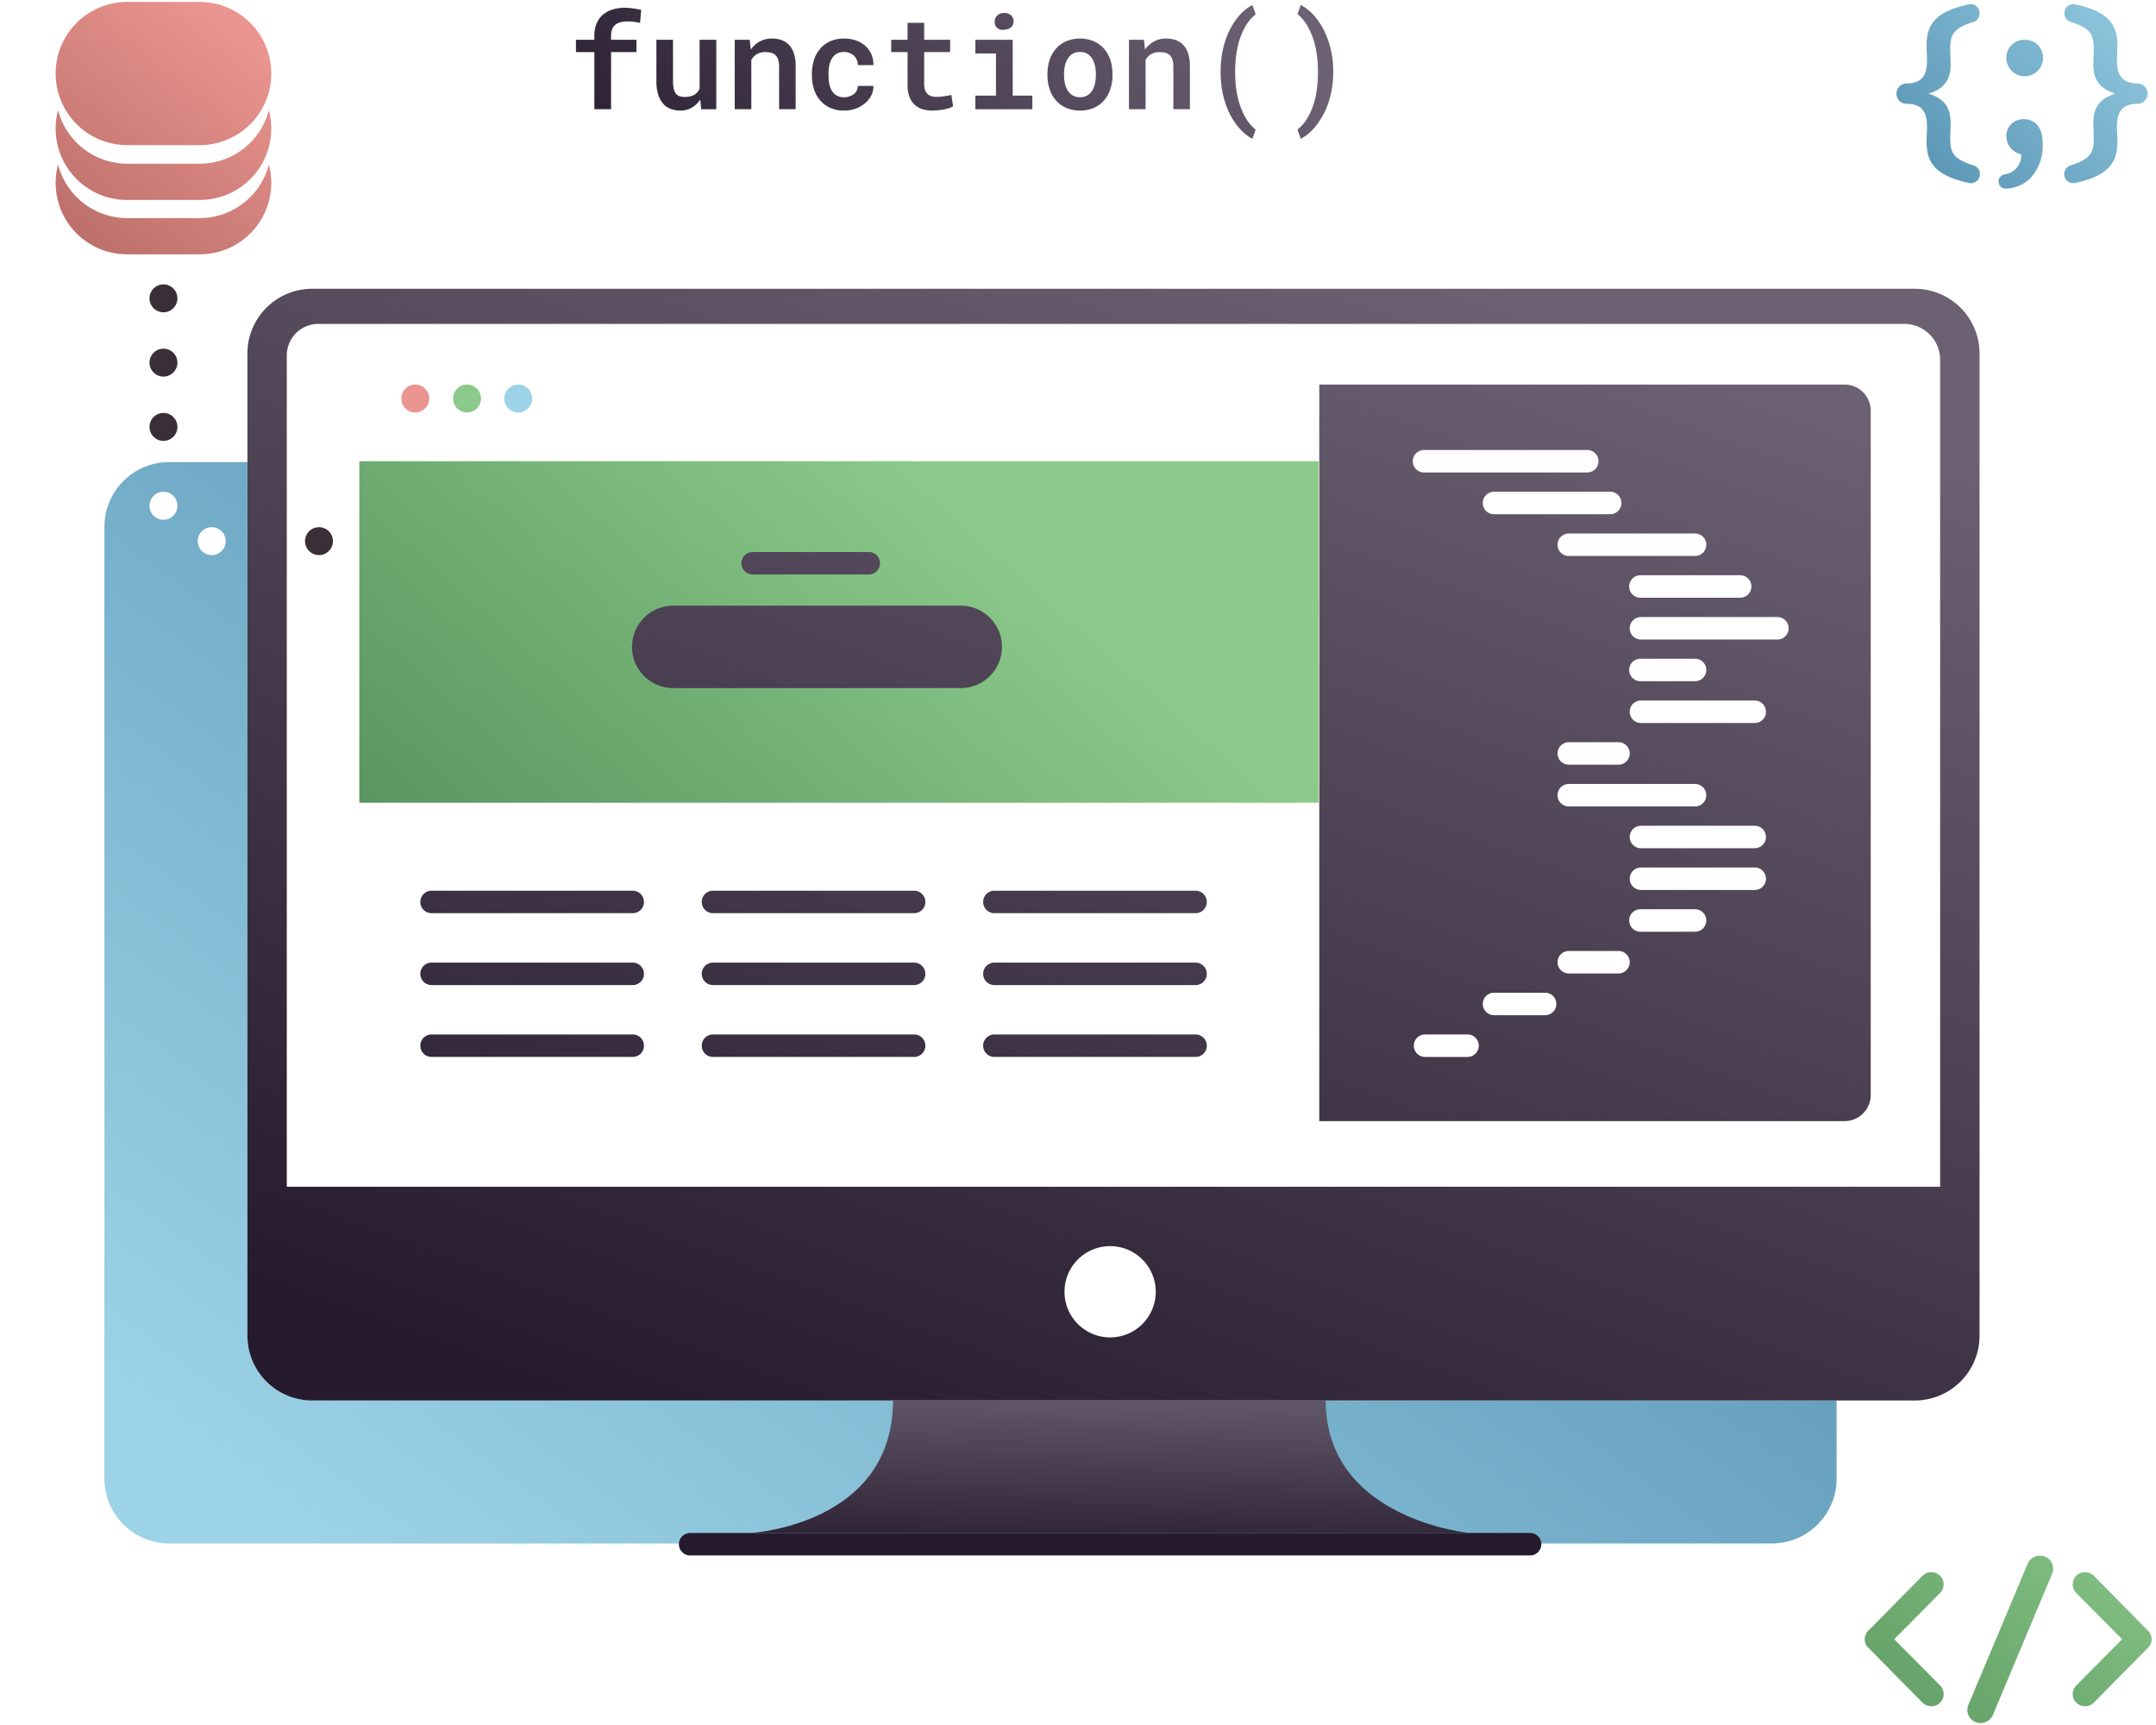 <svg id="Layer_1" data-name="Layer 1" xmlns="http://www.w3.org/2000/svg" xmlns:xlink="http://www.w3.org/1999/xlink" viewBox="0 0 335.78 268.624"><defs><style>.cls-1{fill:#3a2f37;}.cls-2{fill:url(#linear-gradient);}.cls-3{fill:url(#linear-gradient-2);}.cls-4{fill:url(#linear-gradient-3);}.cls-5{fill:url(#linear-gradient-4);}.cls-6{fill:url(#linear-gradient-5);}.cls-7{fill:url(#linear-gradient-6);}.cls-8{fill:url(#linear-gradient-7);}.cls-9{fill:url(#linear-gradient-8);}.cls-10{fill:url(#linear-gradient-9);}.cls-11{fill:url(#linear-gradient-10);}.cls-12{fill:url(#linear-gradient-11);}.cls-13{fill:url(#linear-gradient-12);}.cls-14{fill:url(#linear-gradient-13);}.cls-15{fill:url(#linear-gradient-14);}.cls-16{fill:url(#linear-gradient-15);}.cls-17{fill:url(#linear-gradient-16);}.cls-18{fill:url(#linear-gradient-17);}.cls-19{fill:url(#linear-gradient-18);}.cls-20{fill:url(#linear-gradient-19);}.cls-21{fill:url(#linear-gradient-20);}.cls-22{fill:url(#linear-gradient-21);}.cls-23{fill:url(#linear-gradient-22);}.cls-24{fill:url(#linear-gradient-23);}.cls-25{fill:#261b2d;}.cls-26{fill:#8cca8b;}.cls-27{fill:#eb9590;}.cls-28{fill:#9cd3e7;}.cls-29{fill:url(#linear-gradient-24);}.cls-30{fill:url(#linear-gradient-25);}.cls-31{fill:url(#linear-gradient-26);}.cls-32{fill:url(#linear-gradient-27);}.cls-33{fill:url(#linear-gradient-28);}.cls-34{fill:url(#linear-gradient-29);}.cls-35{fill:url(#linear-gradient-30);}.cls-36{fill:url(#linear-gradient-31);}.cls-37{fill:url(#linear-gradient-32);}.cls-38{fill:url(#linear-gradient-33);}.cls-39{fill:url(#linear-gradient-34);}.cls-40{fill:url(#linear-gradient-35);}.cls-41{fill:url(#linear-gradient-36);}.cls-42{fill:url(#linear-gradient-37);}</style><linearGradient id="linear-gradient" x1="3.347" y1="39.529" x2="33.512" y2="1.217" gradientUnits="userSpaceOnUse"><stop offset="0" stop-color="#b46964"/><stop offset="1" stop-color="#eb9590"/></linearGradient><linearGradient id="linear-gradient-2" x1="7.866" y1="43.087" x2="38.031" y2="4.776" xlink:href="#linear-gradient"/><linearGradient id="linear-gradient-3" x1="11.981" y1="46.328" x2="42.146" y2="8.016" xlink:href="#linear-gradient"/><linearGradient id="linear-gradient-4" x1="80.534" y1="21.446" x2="158.006" y2="-43.861" gradientUnits="userSpaceOnUse"><stop offset="0" stop-color="#261b2d"/><stop offset="1" stop-color="#6c6173"/></linearGradient><linearGradient id="linear-gradient-5" x1="86.634" y1="28.682" x2="164.106" y2="-36.625" xlink:href="#linear-gradient-4"/><linearGradient id="linear-gradient-6" x1="91.735" y1="34.733" x2="169.207" y2="-30.573" xlink:href="#linear-gradient-4"/><linearGradient id="linear-gradient-7" x1="96.837" y1="40.785" x2="174.309" y2="-24.521" xlink:href="#linear-gradient-4"/><linearGradient id="linear-gradient-8" x1="101.661" y1="46.507" x2="179.132" y2="-18.799" xlink:href="#linear-gradient-4"/><linearGradient id="linear-gradient-9" x1="103.116" y1="48.234" x2="180.587" y2="-17.073" xlink:href="#linear-gradient-4"/><linearGradient id="linear-gradient-10" x1="107.175" y1="53.05" x2="184.647" y2="-12.257" xlink:href="#linear-gradient-4"/><linearGradient id="linear-gradient-11" x1="112.108" y1="58.901" x2="189.579" y2="-6.406" xlink:href="#linear-gradient-4"/><linearGradient id="linear-gradient-12" x1="117.241" y1="64.989" x2="194.712" y2="-0.317" xlink:href="#linear-gradient-4"/><linearGradient id="linear-gradient-13" x1="123.004" y1="71.826" x2="200.475" y2="6.52" xlink:href="#linear-gradient-4"/><linearGradient id="linear-gradient-14" x1="126.234" y1="75.658" x2="203.706" y2="10.352" xlink:href="#linear-gradient-4"/><linearGradient id="linear-gradient-15" x1="287.418" y1="31.626" x2="333.183" y2="-10.967" gradientUnits="userSpaceOnUse"><stop offset="0" stop-color="#4b87aa"/><stop offset="0.997" stop-color="#9cd3e7"/></linearGradient><linearGradient id="linear-gradient-16" x1="289.106" y1="33.44" x2="334.871" y2="-9.153" xlink:href="#linear-gradient-15"/><linearGradient id="linear-gradient-17" x1="296.057" y1="40.908" x2="341.822" y2="-1.685" xlink:href="#linear-gradient-15"/><linearGradient id="linear-gradient-18" x1="295.938" y1="40.781" x2="341.703" y2="-1.812" xlink:href="#linear-gradient-15"/><linearGradient id="linear-gradient-19" x1="285.388" y1="274.608" x2="324.204" y2="222.23" gradientUnits="userSpaceOnUse"><stop offset="0" stop-color="#5a965f"/><stop offset="1" stop-color="#8cca8b"/></linearGradient><linearGradient id="linear-gradient-20" x1="294.025" y1="281.009" x2="332.841" y2="228.631" xlink:href="#linear-gradient-19"/><linearGradient id="linear-gradient-21" x1="302.221" y1="287.082" x2="341.037" y2="234.704" xlink:href="#linear-gradient-19"/><linearGradient id="linear-gradient-22" x1="215.791" y1="67.45" x2="74.843" y2="260.862" xlink:href="#linear-gradient-15"/><linearGradient id="linear-gradient-23" x1="172.775" y1="244.049" x2="173.433" y2="213.484" xlink:href="#linear-gradient-4"/><linearGradient id="linear-gradient-24" x1="85.505" y1="149.378" x2="149.513" y2="77.149" xlink:href="#linear-gradient-19"/><linearGradient id="linear-gradient-25" x1="79.531" y1="215.803" x2="153.513" y2="13.014" xlink:href="#linear-gradient-4"/><linearGradient id="linear-gradient-26" x1="85.124" y1="216.176" x2="159.105" y2="13.388" xlink:href="#linear-gradient-4"/><linearGradient id="linear-gradient-27" x1="56.977" y1="211.447" x2="134.701" y2="-1.598" xlink:href="#linear-gradient-4"/><linearGradient id="linear-gradient-28" x1="60.763" y1="212.263" x2="138.487" y2="-0.783" xlink:href="#linear-gradient-4"/><linearGradient id="linear-gradient-29" x1="64.549" y1="213.078" x2="142.272" y2="0.032" xlink:href="#linear-gradient-4"/><linearGradient id="linear-gradient-30" x1="95.52" y1="225.934" x2="173.244" y2="12.889" xlink:href="#linear-gradient-4"/><linearGradient id="linear-gradient-31" x1="99.306" y1="226.749" x2="177.03" y2="13.704" xlink:href="#linear-gradient-4"/><linearGradient id="linear-gradient-32" x1="103.092" y1="227.564" x2="180.816" y2="14.519" xlink:href="#linear-gradient-4"/><linearGradient id="linear-gradient-33" x1="134.063" y1="240.421" x2="211.787" y2="27.375" xlink:href="#linear-gradient-4"/><linearGradient id="linear-gradient-34" x1="137.849" y1="241.236" x2="215.573" y2="28.19" xlink:href="#linear-gradient-4"/><linearGradient id="linear-gradient-35" x1="141.635" y1="242.051" x2="219.359" y2="29.005" xlink:href="#linear-gradient-4"/><linearGradient id="linear-gradient-36" x1="135.756" y1="234.756" x2="208.669" y2="34.897" xlink:href="#linear-gradient-4"/><linearGradient id="linear-gradient-37" x1="197.429" y1="255.298" x2="269.635" y2="57.376" xlink:href="#linear-gradient-4"/></defs><title>skillset-icons</title><circle class="cls-1" cx="25.458" cy="46.458" r="2.175"/><circle class="cls-1" cx="49.678" cy="84.269" r="2.175"/><circle class="cls-1" cx="25.458" cy="66.482" r="2.175"/><circle class="cls-1" cx="25.458" cy="56.47" r="2.175"/><path class="cls-2" d="M19.819.3H31.1a11.15,11.15,0,0,1,11.15,11.15v0A11.149,11.149,0,0,1,31.1,22.6H19.819a11.15,11.15,0,0,1-11.15-11.15v0A11.149,11.149,0,0,1,19.819.3Z"/><path class="cls-3" d="M19.819,31.134H31.1A11.114,11.114,0,0,0,41.874,17.165,11.144,11.144,0,0,1,31.1,25.494H19.819A11.144,11.144,0,0,1,9.043,17.165,11.11,11.11,0,0,0,19.819,31.134Z"/><path class="cls-4" d="M31.1,33.961H19.819a11.144,11.144,0,0,1-10.776-8.33A11.111,11.111,0,0,0,19.819,39.6H31.1a11.115,11.115,0,0,0,10.776-13.97A11.144,11.144,0,0,1,31.1,33.961Z"/><path class="cls-5" d="M98.652,1.321c-.219-.033-.441-.06-.664-.08s-.455-.03-.694-.03A6.284,6.284,0,0,0,95.34,1.5a4.154,4.154,0,0,0-1.493.834A3.811,3.811,0,0,0,92.9,3.7a4.861,4.861,0,0,0-.334,1.868V6.2H89.7V8.115h2.868v8.893h2.6V8.115h3.956V6.2H95.166v-.63a2.918,2.918,0,0,1,.134-.924,1.626,1.626,0,0,1,.415-.674,1.812,1.812,0,0,1,.779-.47,3.846,3.846,0,0,1,1.179-.16,8.26,8.26,0,0,1,1.134.07c.33.047.621.1.875.16l.189-2.038q-.319-.07-.619-.12C99.052,1.378,98.852,1.347,98.652,1.321Z"/><path class="cls-6" d="M108.964,13.82a2.444,2.444,0,0,1-.32.5,2.008,2.008,0,0,1-.43.39,2.254,2.254,0,0,1-.674.289,3.429,3.429,0,0,1-.864.1,2.638,2.638,0,0,1-.85-.12,1.215,1.215,0,0,1-.579-.419,1.861,1.861,0,0,1-.325-.76,5.614,5.614,0,0,1-.105-1.179V6.2h-2.588v6.4A7.037,7.037,0,0,0,102.5,14.7a3.835,3.835,0,0,0,.775,1.433,2.858,2.858,0,0,0,1.188.83,4.4,4.4,0,0,0,1.539.259,3.371,3.371,0,0,0,1.734-.459,4.081,4.081,0,0,0,1.324-1.259l.15,1.509h2.347V6.2h-2.6Z"/><path class="cls-7" d="M122.892,7a3,3,0,0,0-1.184-.759A4.519,4.519,0,0,0,120.2,6a3.992,3.992,0,0,0-1.209.18,3.777,3.777,0,0,0-1.049.519,3.9,3.9,0,0,0-.545.455,4.445,4.445,0,0,0-.474.564l-.16-1.518h-2.338V17.008h2.588V9.314a2.716,2.716,0,0,1,.34-.454,2.209,2.209,0,0,1,.419-.355,2.169,2.169,0,0,1,.635-.29,2.9,2.9,0,0,1,.784-.1,3.68,3.68,0,0,1,.894.1,1.524,1.524,0,0,1,.674.36,1.586,1.586,0,0,1,.43.684,3.4,3.4,0,0,1,.15,1.094v6.655h2.578V10.313a6.363,6.363,0,0,0-.27-1.978A3.534,3.534,0,0,0,122.892,7Z"/><path class="cls-8" d="M129.151,10.208a3.3,3.3,0,0,1,.395-1.074,2.2,2.2,0,0,1,.739-.754,2.166,2.166,0,0,1,1.159-.285,2.363,2.363,0,0,1,.88.16,2.091,2.091,0,0,1,.689.44,1.875,1.875,0,0,1,.435.644,1.952,1.952,0,0,1,.145.794h2.437a4.06,4.06,0,0,0-.324-1.693,3.7,3.7,0,0,0-.944-1.3,4.392,4.392,0,0,0-1.449-.839,5.4,5.4,0,0,0-1.829-.3,5.206,5.206,0,0,0-2.188.43A4.464,4.464,0,0,0,127.728,7.6a5.043,5.043,0,0,0-.96,1.739,6.858,6.858,0,0,0-.319,2.119v.319a6.76,6.76,0,0,0,.324,2.118,5.079,5.079,0,0,0,.955,1.729,4.459,4.459,0,0,0,1.573,1.169,5.258,5.258,0,0,0,2.193.429,5.131,5.131,0,0,0,1.744-.295,4.654,4.654,0,0,0,1.444-.814,3.785,3.785,0,0,0,.994-1.214,3.172,3.172,0,0,0,.354-1.523h-2.437a1.466,1.466,0,0,1-.16.724,1.676,1.676,0,0,1-.47.555,2.324,2.324,0,0,1-.689.359,2.565,2.565,0,0,1-.82.13,2.212,2.212,0,0,1-1.174-.285,2.1,2.1,0,0,1-.734-.754,3.088,3.088,0,0,1-.4-1.074,7.024,7.024,0,0,1-.109-1.254v-.319A6.7,6.7,0,0,1,129.151,10.208Z"/><path class="cls-9" d="M147.726,14.879c-.177.034-.365.063-.565.09s-.421.062-.644.085a6.31,6.31,0,0,1-.645.035,2.928,2.928,0,0,1-.789-.1,1.428,1.428,0,0,1-.62-.349,1.529,1.529,0,0,1-.389-.625,3.02,3.02,0,0,1-.14-.994V8.115h4.046V6.2h-4.046V3.559h-2.588V6.2H138.8V8.115h2.548v5.116a5.27,5.27,0,0,0,.275,1.808,3.13,3.13,0,0,0,.784,1.229,3.05,3.05,0,0,0,1.2.72,5,5,0,0,0,1.554.229q.459,0,.924-.045t.894-.125a6.719,6.719,0,0,0,.805-.2,3.4,3.4,0,0,0,.654-.28l-.27-1.788Q147.99,14.83,147.726,14.879Z"/><path class="cls-10" d="M155.484,4.468a1.372,1.372,0,0,0,.574.185,1.341,1.341,0,0,0,.575-.075,1.307,1.307,0,0,0,.914-.419,1.22,1.22,0,0,0,.3-.91,1.224,1.224,0,0,0-.415-.889,1.493,1.493,0,0,0-1.024-.34,1.8,1.8,0,0,0-.614.1,1.289,1.289,0,0,0-.775.73,1.45,1.45,0,0,0-.11.569,1.3,1.3,0,0,0,.15.62A1.028,1.028,0,0,0,155.484,4.468Z"/><polygon class="cls-11" points="157.722 6.197 151.907 6.197 151.907 8.325 155.114 8.325 155.114 14.889 151.907 14.889 151.907 17.008 160.779 17.008 160.779 14.889 157.722 14.889 157.722 6.197"/><path class="cls-12" d="M171.94,7.576a4.656,4.656,0,0,0-1.6-1.159,5.677,5.677,0,0,0-4.286,0,4.459,4.459,0,0,0-1.579,1.159,5.006,5.006,0,0,0-1,1.743,6.787,6.787,0,0,0-.339,2.183v.21a6.814,6.814,0,0,0,.339,2.193,5,5,0,0,0,1,1.744A4.407,4.407,0,0,0,166.06,16.8a5.311,5.311,0,0,0,2.153.414,5.251,5.251,0,0,0,2.138-.414,4.514,4.514,0,0,0,1.589-1.154,5.154,5.154,0,0,0,.979-1.744,6.787,6.787,0,0,0,.34-2.193V11.5a6.76,6.76,0,0,0-.34-2.183A5.159,5.159,0,0,0,171.94,7.576Zm-1.269,4.136a5.8,5.8,0,0,1-.145,1.329,3.466,3.466,0,0,1-.435,1.079,2.161,2.161,0,0,1-.769.749,2.188,2.188,0,0,1-1.109.27,2.255,2.255,0,0,1-1.134-.27,2.159,2.159,0,0,1-.774-.749,3.359,3.359,0,0,1-.445-1.079,5.859,5.859,0,0,1-.145-1.329V11.5a5.707,5.707,0,0,1,.145-1.3,3.5,3.5,0,0,1,.445-1.084A2.1,2.1,0,0,1,168.193,8.1a2.228,2.228,0,0,1,1.129.27,2.178,2.178,0,0,1,.769.749,3.609,3.609,0,0,1,.435,1.084,5.652,5.652,0,0,1,.145,1.3Z"/><path class="cls-13" d="M184.289,7a2.992,2.992,0,0,0-1.184-.759A4.513,4.513,0,0,0,181.6,6a3.982,3.982,0,0,0-1.209.18,3.764,3.764,0,0,0-1.049.519,3.846,3.846,0,0,0-.545.455,4.451,4.451,0,0,0-.475.564L178.165,6.2h-2.338V17.008h2.587V9.314a2.716,2.716,0,0,1,.34-.454,2.294,2.294,0,0,1,1.054-.645,2.915,2.915,0,0,1,.784-.1,3.689,3.689,0,0,1,.895.1,1.524,1.524,0,0,1,.674.36,1.586,1.586,0,0,1,.43.684,3.4,3.4,0,0,1,.15,1.094v6.655h2.577V10.313a6.365,6.365,0,0,0-.269-1.978A3.522,3.522,0,0,0,184.289,7Z"/><path class="cls-14" d="M192.517,8.71a17.278,17.278,0,0,1,.375-1.993,13.041,13.041,0,0,1,.629-1.739,8.687,8.687,0,0,1,.77-1.389,7.58,7.58,0,0,1,.629-.769,4.944,4.944,0,0,1,.64-.58l-.5-1.458a5.768,5.768,0,0,0-1.119.729,7.959,7.959,0,0,0-1.129,1.139,10.871,10.871,0,0,0-1.044,1.544,11.754,11.754,0,0,0-.864,1.933,14.325,14.325,0,0,0-.585,2.308,15.69,15.69,0,0,0-.215,2.658v.2a15.673,15.673,0,0,0,.215,2.663,14.029,14.029,0,0,0,.585,2.293,11.492,11.492,0,0,0,.864,1.939,11.029,11.029,0,0,0,1.044,1.538,8.167,8.167,0,0,0,1.129,1.144,5.634,5.634,0,0,0,1.119.735l.5-1.429a5.763,5.763,0,0,1-.79-.754A7.587,7.587,0,0,1,194,18.357a9.6,9.6,0,0,1-.644-1.329,13.523,13.523,0,0,1-.535-1.649,14.241,14.241,0,0,1-.315-1.753,18.448,18.448,0,0,1-.135-2.313v-.24A18.138,18.138,0,0,1,192.517,8.71Z"/><path class="cls-15" d="M207.419,8.47a14.146,14.146,0,0,0-.6-2.283,11.7,11.7,0,0,0-1.948-3.507,8.055,8.055,0,0,0-1.154-1.159,5.8,5.8,0,0,0-1.144-.739l-.5,1.408a5.683,5.683,0,0,1,.615.58,7.26,7.26,0,0,1,.614.769,9.41,9.41,0,0,1,.819,1.479,12.087,12.087,0,0,1,.67,1.928,18.226,18.226,0,0,1,.334,1.878,17.51,17.51,0,0,1,.135,2.249v.24a18.62,18.62,0,0,1-.125,2.237,16.544,16.544,0,0,1-.334,1.909,12.791,12.791,0,0,1-.575,1.718,9.111,9.111,0,0,1-.714,1.379,6.655,6.655,0,0,1-.709.944,5.371,5.371,0,0,1-.73.675l.5,1.429a5.806,5.806,0,0,0,1.144-.74,7.8,7.8,0,0,0,1.154-1.169,11.992,11.992,0,0,0,1.064-1.564,11.868,11.868,0,0,0,.884-1.933,14.39,14.39,0,0,0,.6-2.3,14.754,14.754,0,0,0,.22-2.608v-.2A14.8,14.8,0,0,0,207.419,8.47Z"/><path class="cls-16" d="M307.382,3.405a1.383,1.383,0,0,0,.92-1.348A1.379,1.379,0,0,0,306.494.709c-5.1,1.118-6.444,3.157-6.444,6.346,0,.493.065,1.808.065,2.367,0,2.433-.854,3.485-3.089,3.583a1.581,1.581,0,1,0,0,3.157c2.235.066,3.089,1.15,3.089,3.55,0,.559-.065,1.874-.065,2.368,0,3.222,1.348,5.26,6.444,6.378a1.42,1.42,0,0,0,.888-2.7c-3.189-.986-3.649-2-3.649-4.241,0-.658.065-1.743.065-2.433,0-2.564-1.216-3.781-3.419-4.505,2.17-.69,3.419-1.939,3.419-4.5,0-.69-.065-1.775-.065-2.433C303.733,5.411,304.193,4.392,307.382,3.405Z"/><path class="cls-17" d="M315.337,6.2a2.767,2.767,0,0,0-2.861,2.794V9.06a2.861,2.861,0,0,0,5.721,0V8.994A2.766,2.766,0,0,0,315.337,6.2Z"/><path class="cls-18" d="M315.205,18.562a2.6,2.6,0,0,0-2.729,2.7v.065a2.915,2.915,0,0,0,2.3,2.7,2.96,2.96,0,0,1-2.532,3.124,1.125,1.125,0,0,0-.986,1.085,1.092,1.092,0,0,0,1.249,1.118,5.55,5.55,0,0,0,3.683-1.578,7.321,7.321,0,0,0,1.939-5.393v-.131C318.131,19.976,317.046,18.562,315.205,18.562Z"/><path class="cls-19" d="M332.826,13.005c-2.236-.1-3.124-1.15-3.124-3.583,0-.559.066-1.874.066-2.367,0-3.189-1.348-5.228-6.444-6.346a1.38,1.38,0,0,0-1.808,1.348,1.366,1.366,0,0,0,.953,1.348c3.157.987,3.617,2.006,3.617,4.241,0,.658-.066,1.743-.066,2.433,0,2.565,1.217,3.781,3.419,4.5-2.169.691-3.419,1.941-3.419,4.505,0,.69.066,1.775.066,2.433,0,2.236-.46,3.255-3.617,4.241a1.415,1.415,0,0,0,.855,2.7c5.1-1.118,6.444-3.156,6.444-6.378,0-.494-.066-1.809-.066-2.368,0-2.4.888-3.484,3.124-3.55a1.58,1.58,0,1,0,0-3.157Z"/><path class="cls-20" d="M302.14,245.369a1.962,1.962,0,0,0-2.707,0l-8.453,8.573a.561.561,0,0,0-.181.211.059.059,0,0,0-.06.06,2.177,2.177,0,0,0-.15.27c0,.031-.03.031-.03.061-.03.09-.03.15-.061.24,0,.031-.06.061-.06.121v.21c0,.03-.03.121-.03.151,0,.09.03.12.03.18v.211c0,.03.06.06.06.15.031.03.031.12.061.18a.16.16,0,0,0,.09.121.8.8,0,0,0,.09.241.392.392,0,0,1,.09.06c.03.09.061.15.151.18l8.453,8.573a2.006,2.006,0,0,0,1.383.541,1.895,1.895,0,0,0,1.324-3.248l-7.129-7.189,7.129-7.189A1.909,1.909,0,0,0,302.14,245.369Z"/><path class="cls-21" d="M318.539,242.424a2.087,2.087,0,0,0-2.748,1.092l-9.222,21.945a2.032,2.032,0,0,0,1.129,2.71,1.794,1.794,0,0,0,.753.151,2.086,2.086,0,0,0,1.919-1.242l9.223-21.984A2.032,2.032,0,0,0,318.539,242.424Z"/><path class="cls-22" d="M335.075,255.115v-.21c0-.06-.03-.06-.03-.09a1.442,1.442,0,0,1-.09-.271c0-.03-.03-.03-.03-.061a2.739,2.739,0,0,0-.151-.27s0-.06-.03-.06a1.345,1.345,0,0,0-.21-.211l-8.453-8.573a1.962,1.962,0,0,0-2.707,0,1.907,1.907,0,0,0,0,2.708l7.129,7.189-7.129,7.189a1.906,1.906,0,0,0,0,2.707,1.964,1.964,0,0,0,2.707,0l8.453-8.573a1.345,1.345,0,0,0,.21-.211.029.029,0,0,0,.03-.029c.061-.12.12-.211.151-.271,0-.06.03-.06.03-.091a2.761,2.761,0,0,1,.09-.27c0-.03.03-.03.03-.06v-.241c0-.03.03-.12.03-.15S335.075,255.145,335.075,255.115Z"/><path class="cls-23" d="M48.618,218.085A10.089,10.089,0,0,1,38.53,208V71.958H26.348A10.087,10.087,0,0,0,16.261,82.045V230.266a10.087,10.087,0,0,0,10.087,10.088h249.6a10.088,10.088,0,0,0,10.088-10.088V218.085ZM25.458,80.938a2.176,2.176,0,1,1,2.176-2.176A2.175,2.175,0,0,1,25.458,80.938Zm7.514,5.506a2.175,2.175,0,1,1,2.175-2.175A2.175,2.175,0,0,1,32.972,86.444Z"/><path class="cls-24" d="M206.468,218.085h-67.39c0,19.413-22.151,20.635-22.151,20.635H228.853S206.468,236.617,206.468,218.085Z"/><path class="cls-25" d="M238.3,238.72H107.484a1.75,1.75,0,0,0,0,3.5H238.3a1.75,1.75,0,0,0,0-3.5Z"/><circle class="cls-26" cx="72.737" cy="62.059" r="2.175"/><circle class="cls-27" cx="64.677" cy="62.059" r="2.175"/><circle class="cls-28" cx="80.701" cy="62.059" r="2.175"/><rect class="cls-29" x="55.963" y="71.826" width="149.41" height="53.176"/><path class="cls-30" d="M117.218,89.458h18.09a1.75,1.75,0,0,0,0-3.5h-18.09a1.75,1.75,0,1,0,0,3.5Z"/><path class="cls-31" d="M156.051,100.734a6.417,6.417,0,0,0-6.417-6.417H104.845a6.417,6.417,0,0,0,0,12.834h44.789A6.417,6.417,0,0,0,156.051,100.734Z"/><path class="cls-32" d="M98.541,138.705H67.213a1.75,1.75,0,0,0,0,3.5H98.541a1.75,1.75,0,0,0,0-3.5Z"/><path class="cls-33" d="M98.541,149.9H67.213a1.75,1.75,0,0,0,0,3.5H98.541a1.75,1.75,0,0,0,0-3.5Z"/><path class="cls-34" d="M98.541,161.09H67.213a1.75,1.75,0,0,0,0,3.5H98.541a1.75,1.75,0,0,0,0-3.5Z"/><path class="cls-35" d="M142.369,138.705H111.041a1.75,1.75,0,0,0,0,3.5h31.328a1.75,1.75,0,0,0,0-3.5Z"/><path class="cls-36" d="M142.369,149.9H111.041a1.75,1.75,0,1,0,0,3.5h31.328a1.75,1.75,0,0,0,0-3.5Z"/><path class="cls-37" d="M142.369,161.09H111.041a1.75,1.75,0,1,0,0,3.5h31.328a1.75,1.75,0,0,0,0-3.5Z"/><path class="cls-38" d="M186.2,138.705H154.869a1.75,1.75,0,0,0,0,3.5H186.2a1.75,1.75,0,0,0,0-3.5Z"/><path class="cls-39" d="M186.2,149.9H154.869a1.75,1.75,0,0,0,0,3.5H186.2a1.75,1.75,0,0,0,0-3.5Z"/><path class="cls-40" d="M186.2,161.09H154.869a1.75,1.75,0,0,0,0,3.5H186.2a1.75,1.75,0,0,0,0-3.5Z"/><path class="cls-41" d="M298.214,44.969H48.618A10.089,10.089,0,0,0,38.53,55.057V208a10.089,10.089,0,0,0,10.088,10.088h249.6A10.088,10.088,0,0,0,308.3,208V55.057A10.088,10.088,0,0,0,298.214,44.969ZM172.89,208.265A7.106,7.106,0,1,1,180,201.159,7.106,7.106,0,0,1,172.89,208.265Zm129.27-23.457H44.666V55.34a4.9,4.9,0,0,1,4.9-4.9H296.576a5.584,5.584,0,0,1,5.584,5.584Z"/><path class="cls-42" d="M287.273,59.884H205.468v114.7h81.805a4.078,4.078,0,0,0,4.078-4.079V63.962A4.078,4.078,0,0,0,287.273,59.884ZM272.766,91.329a1.75,1.75,0,0,1-1.75,1.75H255.481a1.75,1.75,0,0,1,0-3.5h15.535A1.751,1.751,0,0,1,272.766,91.329Zm-20.7,27.754h-7.74a1.75,1.75,0,0,1,0-3.5h7.74a1.75,1.75,0,0,1,0,3.5Zm11.924,3a1.75,1.75,0,0,1,0,3.5H244.327a1.75,1.75,0,0,1,0-3.5Zm-10.26-17.753a1.75,1.75,0,0,1,1.75-1.75h8.51a1.75,1.75,0,0,1,0,3.5h-8.51A1.749,1.749,0,0,1,253.731,104.331Zm12.01-19.5a1.75,1.75,0,0,1-1.75,1.75H244.327a1.75,1.75,0,0,1,0-3.5h19.664A1.751,1.751,0,0,1,265.741,84.828Zm-13.219-6.5a1.749,1.749,0,0,1-1.75,1.75h-18.09a1.75,1.75,0,0,1,0-3.5h18.09A1.75,1.75,0,0,1,252.522,78.327ZM221.78,70.076H247.2a1.75,1.75,0,0,1,0,3.5H221.78a1.75,1.75,0,0,1,0-3.5Zm6.779,94.514h-6.617a1.75,1.75,0,0,1,0-3.5h6.617a1.75,1.75,0,0,1,0,3.5Zm12.08-6.5h-7.957a1.75,1.75,0,1,1,0-3.5h7.957a1.75,1.75,0,0,1,0,3.5Zm11.428-6.5h-7.74a1.75,1.75,0,0,1,0-3.5h7.74a1.75,1.75,0,0,1,0,3.5Zm11.924-6.5h-8.51a1.75,1.75,0,0,1,0-3.5h8.51a1.75,1.75,0,0,1,0,3.5Zm9.294-6.5H255.567a1.75,1.75,0,0,1,0-3.5h17.718a1.75,1.75,0,0,1,0,3.5Zm0-6.5H255.567a1.75,1.75,0,0,1,0-3.5h17.718a1.75,1.75,0,0,1,0,3.5Zm0-19.5H255.567a1.75,1.75,0,0,1,0-3.5h17.718a1.75,1.75,0,0,1,0,3.5Zm3.534-13H255.567a1.75,1.75,0,0,1,0-3.5h21.252a1.75,1.75,0,0,1,0,3.5Z"/></svg>